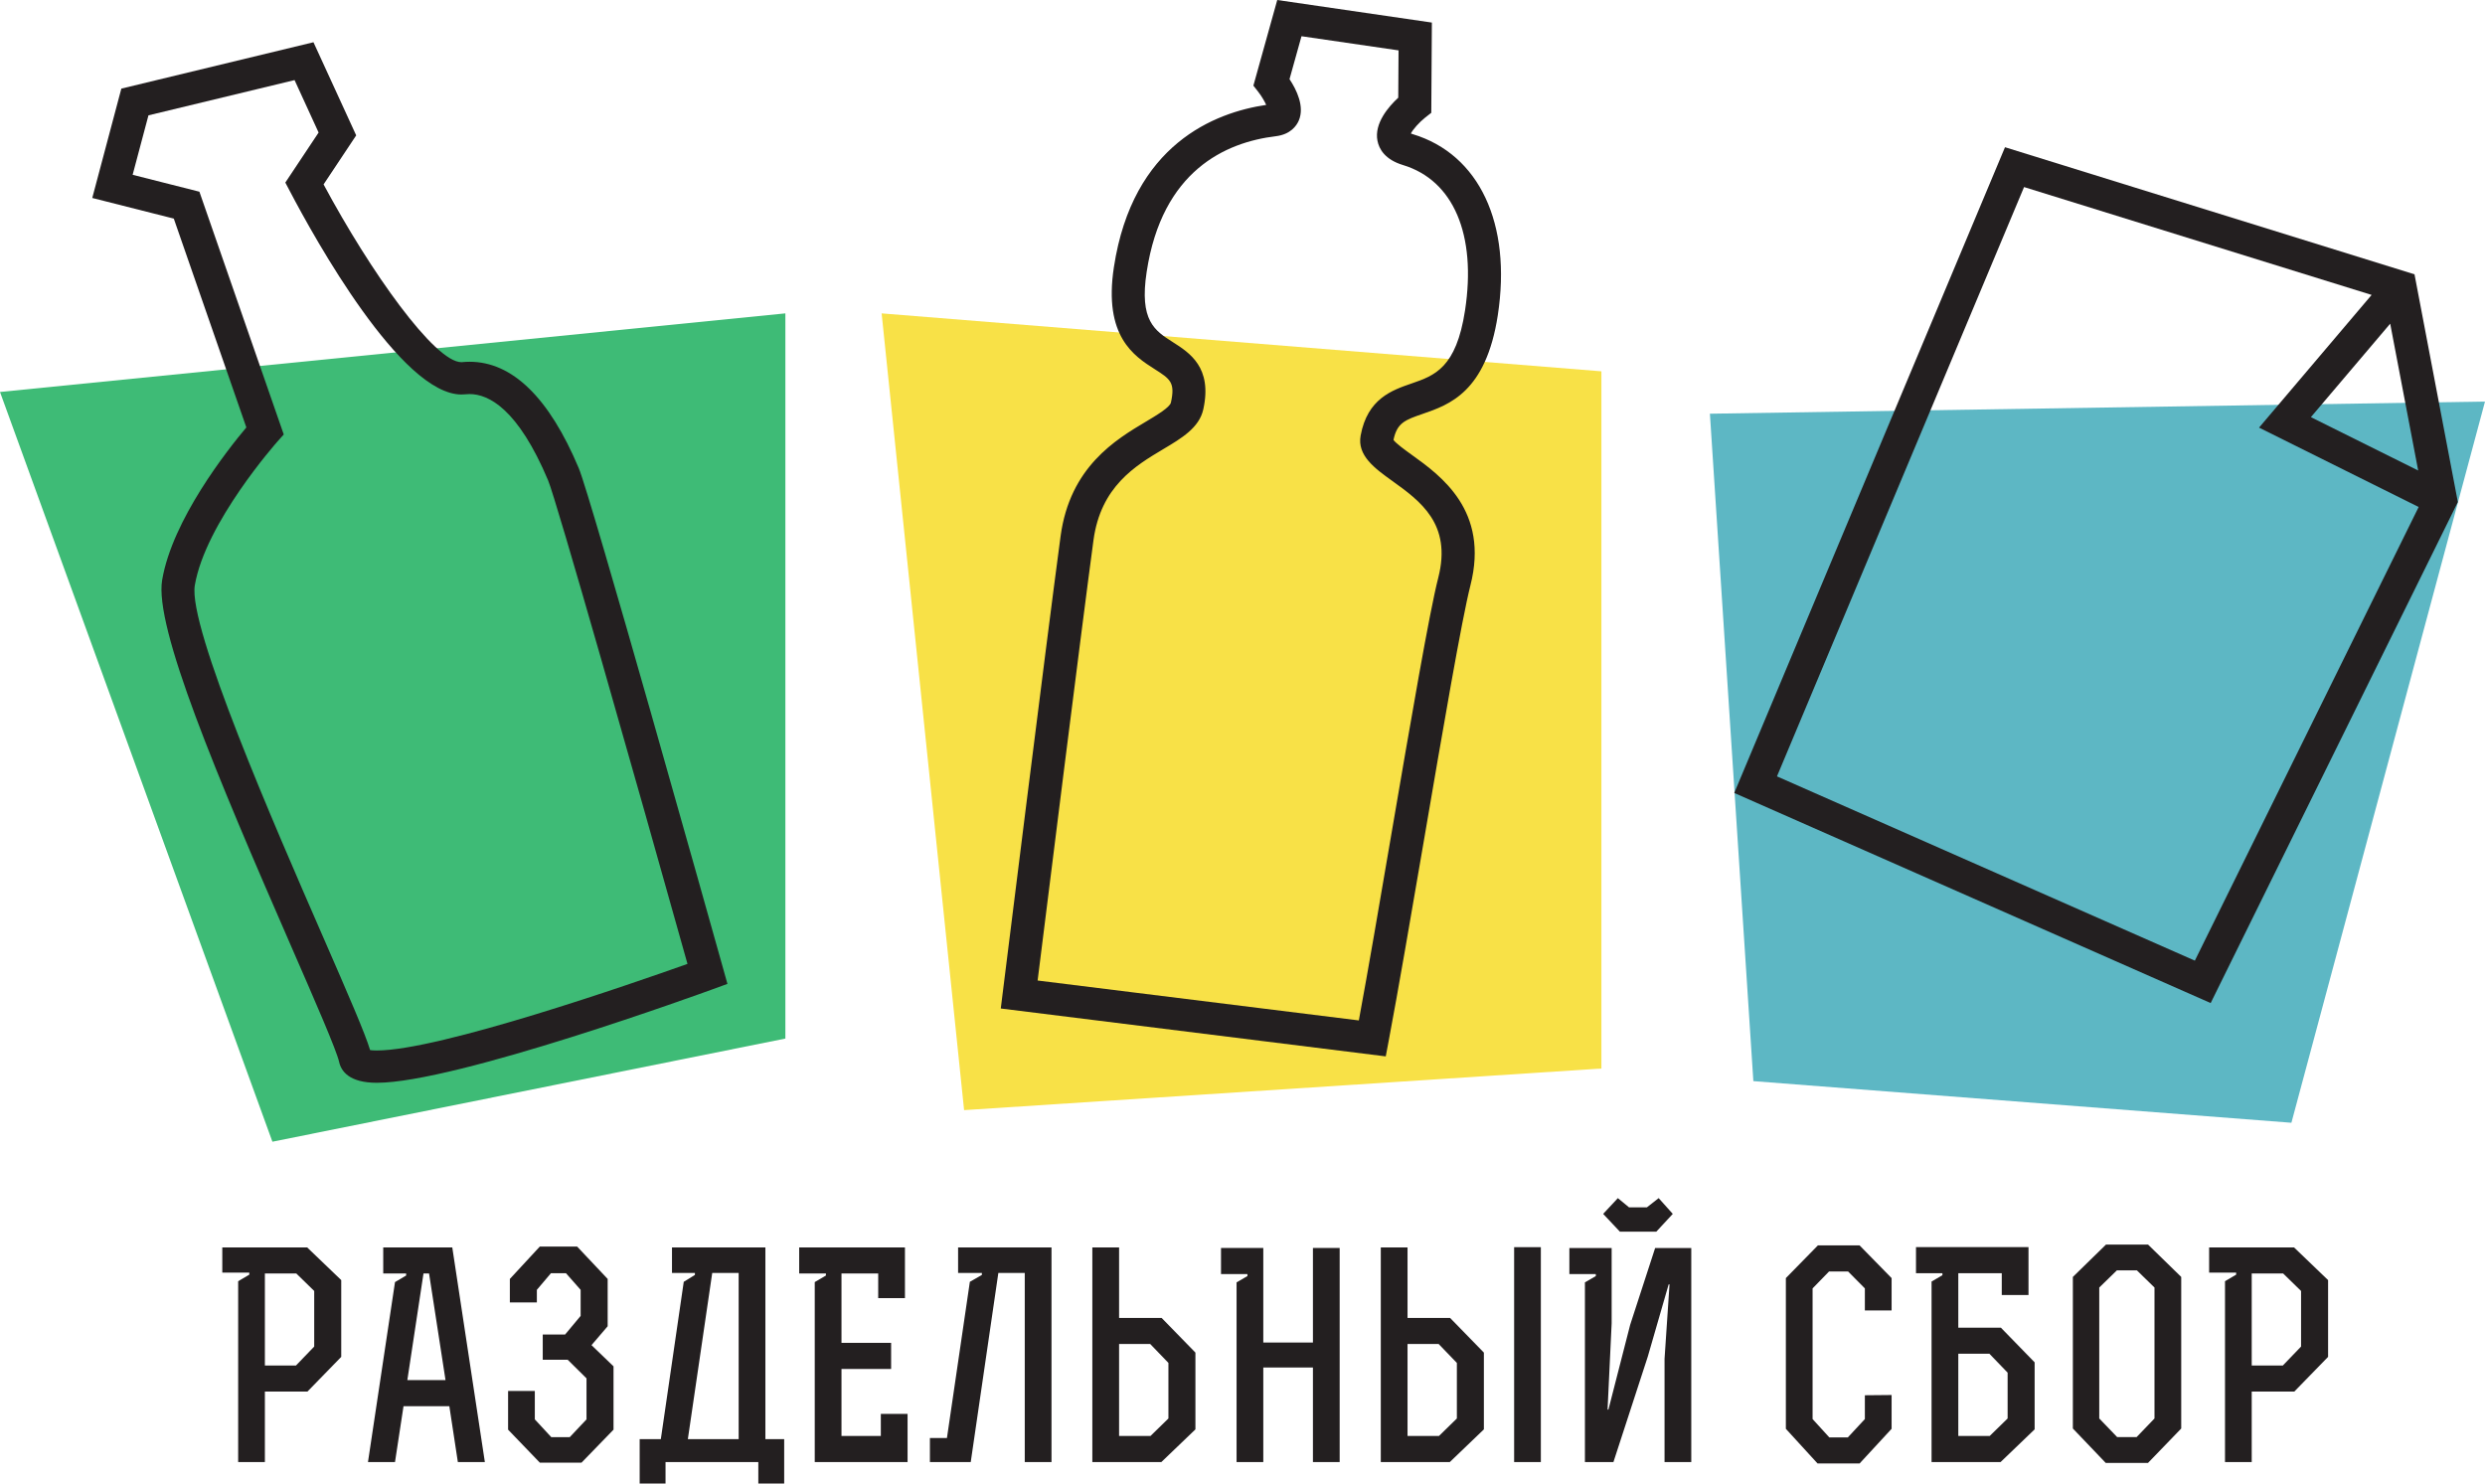 <svg width="201" height="120" viewBox="0 0 201 120" fill="none" xmlns="http://www.w3.org/2000/svg">
<path d="M0 31.706L22.034 92.35L63.525 84.006V25.348L0 31.706Z" fill="#3EBB76"/>
<path d="M71.311 25.349L77.981 89.796L129.531 86.43V30.035L71.311 25.349Z" fill="#F8E147"/>
<path d="M138.306 33.464L201 32.482L185.341 90.817L141.821 87.45L138.306 33.464Z" fill="#5DB7C4"/>
<path d="M29.937 84.94C30.056 84.958 30.231 84.971 30.481 84.971C35.563 84.971 51.23 79.523 55.608 77.968C51.327 62.696 45.011 40.47 44.334 38.857C41.904 33.087 39.537 31.875 37.979 31.875C37.868 31.875 37.758 31.881 37.644 31.894C37.538 31.902 37.431 31.91 37.323 31.91C32.447 31.91 25.458 19.302 23.433 15.439L23.079 14.767L25.77 10.721L23.826 6.479L12.008 9.33L10.729 14.138L16.129 15.507L22.951 35.144L22.446 35.71C22.389 35.776 16.613 42.288 15.758 47.342C15.19 50.712 22.249 66.889 26.043 75.58C28.254 80.646 29.525 83.582 29.937 84.94ZM30.481 87.584C28.264 87.584 27.597 86.662 27.428 85.889C27.223 84.96 25.454 80.901 23.577 76.602C17.474 62.616 12.474 50.728 13.116 46.917C13.942 42.029 18.403 36.385 19.926 34.574L14.057 17.682L7.463 16.013L9.815 7.168L25.355 3.417L28.811 10.95L26.173 14.917C29.947 21.959 35.159 29.297 37.323 29.297C37.571 29.273 37.776 29.262 37.979 29.262C41.437 29.262 44.41 32.156 46.811 37.864C47.794 40.2 57.422 74.526 58.517 78.433L58.838 79.583L57.693 80.002C56.846 80.312 36.861 87.584 30.481 87.584Z" fill="#231F20"/>
<path d="M83.928 79.312L109.91 82.54C110.656 78.515 111.61 72.94 112.532 67.531C114.113 58.297 115.605 49.574 116.338 46.718C117.446 42.375 114.874 40.528 112.608 38.897C111.207 37.891 109.759 36.85 110.056 35.23C110.606 32.25 112.582 31.567 114.171 31.02C116.032 30.378 117.785 29.772 118.5 25.11C119.439 18.982 117.565 14.586 113.484 13.351C112.007 12.905 111.544 12.038 111.417 11.389C111.14 9.978 112.311 8.63 113.098 7.903L113.122 4.075L105.272 2.93L104.303 6.402C104.872 7.261 105.54 8.623 105.052 9.753C104.875 10.163 104.398 10.873 103.193 11.019C99.117 11.511 93.996 13.813 92.749 21.989C92.143 25.942 93.4 26.741 94.856 27.669C96.219 28.534 98.078 29.718 97.329 33.111C97 34.597 95.588 35.44 94.091 36.329C91.837 37.673 89.032 39.346 88.445 43.704C87.412 51.38 84.626 73.703 83.928 79.312ZM112.087 85.448L80.948 81.575L81.108 80.287C81.143 80.008 84.608 52.141 85.787 43.365C86.543 37.765 90.245 35.559 92.697 34.1C93.555 33.588 94.624 32.951 94.71 32.562C95.071 30.925 94.647 30.656 93.394 29.857C91.741 28.805 89.239 27.213 90.099 21.603C91.618 11.655 98.274 9.097 102.416 8.485C102.272 8.166 102.029 7.755 101.782 7.44L101.381 6.927L103.311 0L115.817 1.825L115.77 9.124L115.273 9.514C114.792 9.896 114.291 10.463 114.117 10.8C114.159 10.817 114.213 10.835 114.277 10.854C119.65 12.481 122.284 18.09 121.15 25.497C120.196 31.712 117.231 32.735 115.063 33.482C113.658 33.967 113.001 34.195 112.713 35.585C112.909 35.866 113.647 36.398 114.197 36.795C116.547 38.483 120.476 41.31 118.936 47.348C118.233 50.107 116.677 59.184 115.177 67.962C114.151 73.95 113.091 80.138 112.317 84.232" fill="#231F20"/>
<path d="M177.531 77.704L143.731 62.799L163.716 15.131L191.829 23.855L182.724 34.589L195.634 41.01L177.531 77.704ZM195.596 38.058L186.917 33.742L193.332 26.182L195.596 38.058ZM195.298 22.189L162.175 11.909L140.275 64.141L178.811 81.135L198.804 40.609" fill="#231F20"/>
<path d="M23.941 110.451L25.415 108.92V104.423L23.966 103.009H21.425V110.451H23.941ZM27.601 103.544V109.754L24.868 112.56H21.425V118.261H19.264V103.635L20.165 103.102V102.941H17.98V100.9H24.844" fill="#231F20"/>
<path d="M34.705 103.009H34.254L32.948 111.633H36.036L34.705 103.009ZM30.998 100.901H36.583L39.218 118.262H37.034L36.345 113.742H32.639L31.95 118.262H29.764L31.95 103.706L32.851 103.174V103.009H30.998" fill="#231F20"/>
<path d="M43.9 107.947H45.706L46.965 106.44V104.332L45.777 102.985H44.565L43.424 104.332V105.35H41.24V103.45L43.663 100.831H46.681L49.151 103.45V107.277L47.844 108.805L49.625 110.52V115.642L47.037 118.309H43.663L41.097 115.642V112.512H43.259V114.809L44.589 116.246H46.086L47.44 114.809V111.492L45.919 109.988H43.9" fill="#231F20"/>
<path d="M59.747 102.965H57.609L55.637 116.408H59.747V102.965ZM51.74 120V116.408H53.452L55.305 103.683L56.208 103.125V102.965H54.354V100.9H61.909V116.408H63.429V120H61.337V118.261H53.832V120" fill="#231F20"/>
<path d="M72.078 108.619V110.73H68.064V116.153H71.246V114.368H73.409V118.262H65.901V103.705L66.805 103.174V103.01H64.642V100.901H73.197V105.004H71.034V103.01H68.064V108.619" fill="#231F20"/>
<path d="M77.496 102.965V100.901H85.052V118.262H82.888V102.965H80.751L78.518 118.262H75.216V116.316H76.594L78.447 103.683L79.42 103.125V102.965" fill="#231F20"/>
<path d="M90.518 108.713V116.153H93.057L94.508 114.737V110.242L93.035 108.713H90.518ZM93.936 118.262H88.354V100.901H90.518V106.605H93.96L96.692 109.408V115.619" fill="#231F20"/>
<path d="M98.762 100.947H102.182V108.596H106.197V100.947H108.359V118.261H106.197V110.613H102.182V118.261H100.02V103.729L100.899 103.218V103.056H98.762" fill="#231F20"/>
<path d="M122.471 100.878H124.632V118.263H122.471V100.878ZM113.849 108.713V116.152H116.391L117.839 114.738V110.243L116.366 108.713H113.849ZM117.269 118.261H111.686V100.901H113.849V106.605H117.292L120.024 109.408V115.619" fill="#231F20"/>
<path d="M129.672 98.189L130.861 96.914L131.762 97.657H133.212L134.162 96.914L135.303 98.189L133.971 99.626H131.026L129.672 98.189ZM126.939 103.056V100.948H130.359V107.044L130.028 114.02H130.098L131.857 107.16L133.877 100.948H136.799V118.262H134.637V109.917L135.04 103.891H134.969L133.282 109.733L130.503 118.262H128.197V103.729L129.078 103.219V103.056" fill="#231F20"/>
<path d="M150.84 104.215L149.485 102.848H147.942L146.612 104.215V114.785L147.965 116.269H149.462L150.84 114.785V112.859L153.003 112.839V115.573L150.413 118.378H147.015L144.45 115.573V103.382L147.04 100.738H150.413L153.003 103.382V106.001H150.84" fill="#231F20"/>
<path d="M158.398 109.501V116.153H160.937L162.387 114.737V111.031L160.914 109.501H158.398ZM154.976 102.985V100.877H164.076V104.749H161.913V102.985H158.398V107.392H161.842L164.572 110.196V115.618L161.818 118.262H156.235V103.661L157.113 103.148V102.985" fill="#231F20"/>
<path d="M174.267 114.737V104.145L172.841 102.755H171.226L169.799 104.145V114.737L171.25 116.245H172.818L174.267 114.737ZM176.429 115.549L173.743 118.331H170.322L167.664 115.549V103.288L170.346 100.669H173.743L176.429 103.288" fill="#231F20"/>
<path d="M184.65 110.451L186.122 108.92V104.423L184.673 103.009H182.131V110.451H184.65ZM188.308 103.544V109.754L185.576 112.56H182.131V118.261H179.97V103.635L180.872 103.102V102.941H178.686V100.9H185.553" fill="#231F20"/>
</svg>
